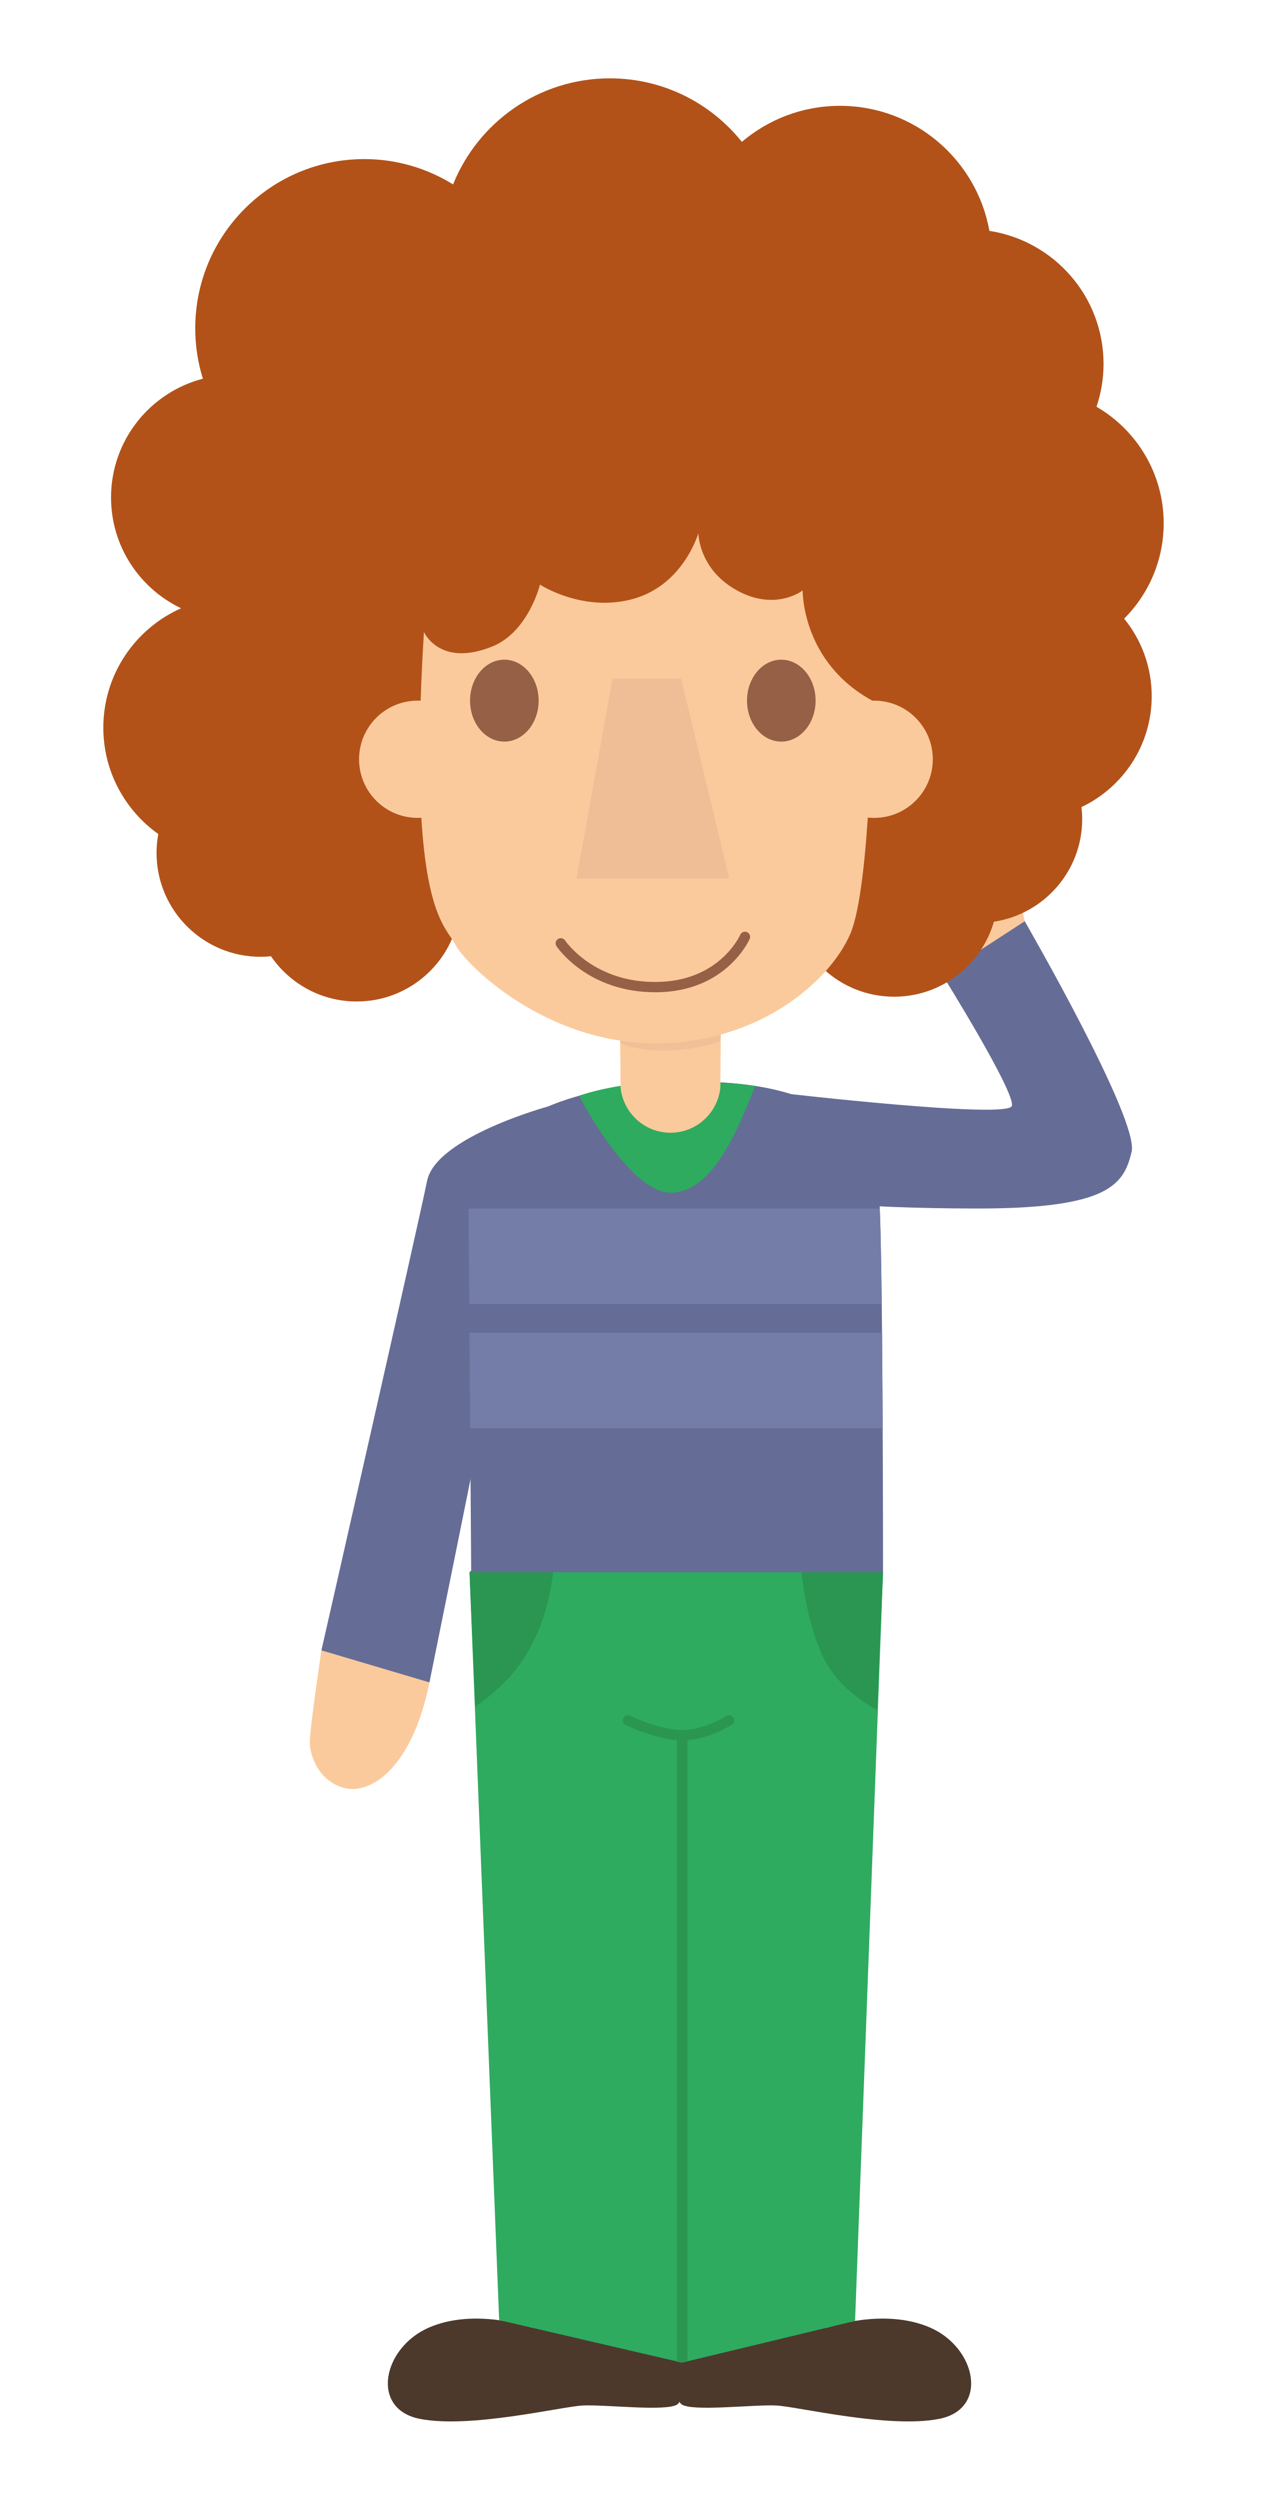 <?xml version="1.0" encoding="UTF-8"?><svg id="Layer_1" xmlns="http://www.w3.org/2000/svg" viewBox="0 0 432 852"><defs><style>.cls-1{fill:#f2c097;}.cls-2{fill:#efbe97;}.cls-3{fill:#fbca9c;}.cls-4{fill:#737da8;}.cls-5{fill:#656d96;}.cls-6{fill:#b25219;}.cls-7{fill:#956046;}.cls-8{fill:#2a9651;}.cls-9{fill:#2eab5f;}.cls-10{fill:#4c392c;}</style></defs><polygon class="cls-3" points="348.02 324.87 349.39 313.98 345.68 296.77 310.55 310.82 318.05 330.47 322.84 334.78 348.02 324.87"/><path class="cls-3" d="M123.64,557.6l-14.05,4.89s-3.71,24.82-3.95,30.68c-.21,5.12,3.07,14.05,11.86,16.25s22.97-6.54,28.93-36.01l-22.79-15.81Z"/><path class="cls-10" d="M181.17,793.29s-19.08-6.84-34.89,0c-15.81,6.84-20.2,27.81-3.07,31.15,17.12,3.34,47.86-4.12,55.33-4.56s28.98,2.2,32.49-.44,0-21.08,0-21.08l-49.86-5.08Z"/><path class="cls-10" d="M282.2,793.29s19.08-6.84,34.89,0c15.81,6.84,20.2,27.81,3.07,31.15-17.12,3.34-47.86-4.12-55.33-4.56s-28.98,2.2-32.49-.44,0-21.08,0-21.08l49.86-5.08Z"/><polygon class="cls-9" points="174.58 522.03 160.09 535.88 170.19 790.76 232.54 805.25 291.55 791.04 301.08 535.88 287.86 527.9 174.58 522.03"/><polygon class="cls-8" points="230.78 804.94 232.54 805.25 234.41 804.83 234.41 590.04 230.78 589.9 230.78 804.94"/><path class="cls-8" d="M279.13,561.28c3.84,10.15,11.19,16.65,19.89,21.52l2.06-46.93-13.22-7.98-15.62-.81c1.11,11.53,2.62,22.94,6.88,34.2Z"/><path class="cls-8" d="M180.2,562.63c7.27-12.83,8.93-25.96,9.27-39.83l-14.89-.77-14.49,13.85,1.98,45.76c7.29-5.02,13.71-11.2,18.13-19Z"/><path class="cls-5" d="M186.84,377.13s-38.2,10.42-41.22,25.35c-3.03,14.93-36.03,160.01-36.03,160.01l36.84,10.92,19.9-98.36,20.51-97.92Z"/><path class="cls-5" d="M266.4,372.54s77.28,8.95,78.6,4.39c1.32-4.55-23.71-44.68-23.71-44.68l28.1-18.27s39.08,67.62,36.45,78.6-7.46,19.32-52.25,19.32-67.18-3.51-67.18-3.51v-35.85Z"/><path class="cls-5" d="M160.65,535.88h140.43s.02-108.86-1.32-128.2c-1.35-19.34-15.04-40.09-66.74-38.97-52.88,1.15-73.39,22.44-73.26,40.06,.12,17.62,.9,127.11,.9,127.11Z"/><path class="cls-9" d="M228.59,406.49c14.21,0,22.56-20.5,28.93-36.37-9.2-1.37-19.46-1.63-30.92-1.41-11.72,.23-23.04,2.61-29.11,4.74,2.98,6.06,18.51,33.04,31.1,33.04Z"/><g><path class="cls-3" d="M245.87,336.23h-34.54l.27,34.54c.95,8.59,8.16,15.3,17.01,15.3s16.05-6.7,17-15.3l.27-34.54Z"/><path class="cls-1" d="M245.72,354.62l.14-18.38h-34.54l.15,19.32c3.79,1.78,10.33,2.74,17.12,2.49,7.97-.3,15.79-2.4,17.13-3.42Z"/></g><path class="cls-6" d="M396.77,178.33c0-16.96-9.22-31.74-22.9-39.7,1.54-4.59,2.4-9.48,2.4-14.58,0-22.98-16.88-41.96-38.92-45.36-4.34-24.22-25.47-42.62-50.95-42.62-12.76,0-24.43,4.63-33.45,12.28-10.57-13.19-26.79-21.65-45-21.65-24.23,0-44.94,14.97-53.47,36.15-8.8-5.44-19.13-8.63-30.24-8.63-31.85,0-57.67,25.82-57.67,57.67,0,5.99,.91,11.76,2.61,17.18-18.01,4.69-31.32,21.01-31.32,40.48,0,16.68,9.77,31.03,23.88,37.77-15.6,6.92-26.51,22.52-26.51,40.69,0,14.97,7.42,28.18,18.74,36.25-.38,2.08-.6,4.21-.6,6.4,0,19.57,15.87,35.44,35.44,35.44,1.21,0,2.4-.06,3.58-.18,6.39,9.31,17.09,15.42,29.23,15.42,18.15,0,33.09-13.65,35.17-31.24l112.76-3.25c1.32,18.36,16.61,32.86,35.31,32.86,16.14,0,29.74-10.8,34.02-25.56,17.04-2.58,30.11-17.24,30.11-35,0-1.38-.1-2.73-.25-4.07,14.15-6.72,23.95-21.1,23.95-37.8,0-10.02-3.53-19.22-9.4-26.43,8.33-8.32,13.48-19.81,13.48-32.52Z"/><path class="cls-3" d="M297.39,238.78c-24.15-13.17-23.71-37.54-23.71-37.54,0,0-9.22,7.24-22.39,0-13.17-7.24-13.17-19.53-13.17-19.53,0,0-4.99,17.55-22.11,22.38s-31.9-4.83-31.9-4.83c0,0-3.95,16.12-16.25,21.08-18.03,7.27-23.32-4.96-23.32-4.96-5.71,93.97,7.08,99.49,10.59,106.39,3.51,6.9,30.57,33.81,68.28,33.81,35.31,0,59.57-21.08,66.52-37.32,6.96-16.25,7.46-79.48,7.46-79.48Z"/><polygon class="cls-2" points="208.84 231.28 196.55 299.46 248.65 299.46 232.26 231.28 208.84 231.28"/><path class="cls-7" d="M223.42,338.19c-22.94,0-33.25-15.06-33.68-15.71-.53-.81-.32-1.9,.49-2.43,.8-.54,1.89-.32,2.44,.48,.39,.58,10.05,14.42,31.24,14.15,21.14-.21,28.19-15.43,28.49-16.08,.39-.88,1.43-1.28,2.31-.89,.89,.39,1.29,1.43,.9,2.31-.32,.73-8.19,17.94-31.66,18.17-.17,0-.34,0-.51,0Z"/><circle class="cls-3" cx="142.41" cy="258.78" r="19.98"/><circle class="cls-3" cx="298.07" cy="258.78" r="19.98"/><path class="cls-7" d="M183.66,238.8c0,7.71-5.24,13.96-11.7,13.96s-11.69-6.25-11.69-13.96,5.23-13.96,11.69-13.96,11.7,6.25,11.7,13.96Z"/><path class="cls-7" d="M278.09,238.8c0,7.71-5.23,13.96-11.7,13.96s-11.69-6.25-11.69-13.96,5.24-13.96,11.69-13.96,11.7,6.25,11.7,13.96Z"/><path class="cls-4" d="M160,444.45h140.64c-.16-13.61-.38-25.42-.67-32.54H159.77c.05,6.6,.13,18.54,.23,32.54Z"/><path class="cls-4" d="M160.3,486.82h140.66c-.05-10.64-.12-21.88-.22-32.55H160.07c.08,10.63,.15,21.88,.23,32.55Z"/><path class="cls-8" d="M232.59,593.16c-8.37,0-18.82-5.01-19.26-5.22-.88-.42-1.24-1.47-.82-2.34,.43-.87,1.47-1.24,2.35-.82,.1,.05,10.17,4.87,17.73,4.87s14.95-4.73,15.03-4.77c.82-.52,1.9-.29,2.43,.53,.53,.82,.28,1.9-.53,2.42-.34,.22-8.44,5.33-16.92,5.33Z"/></svg>